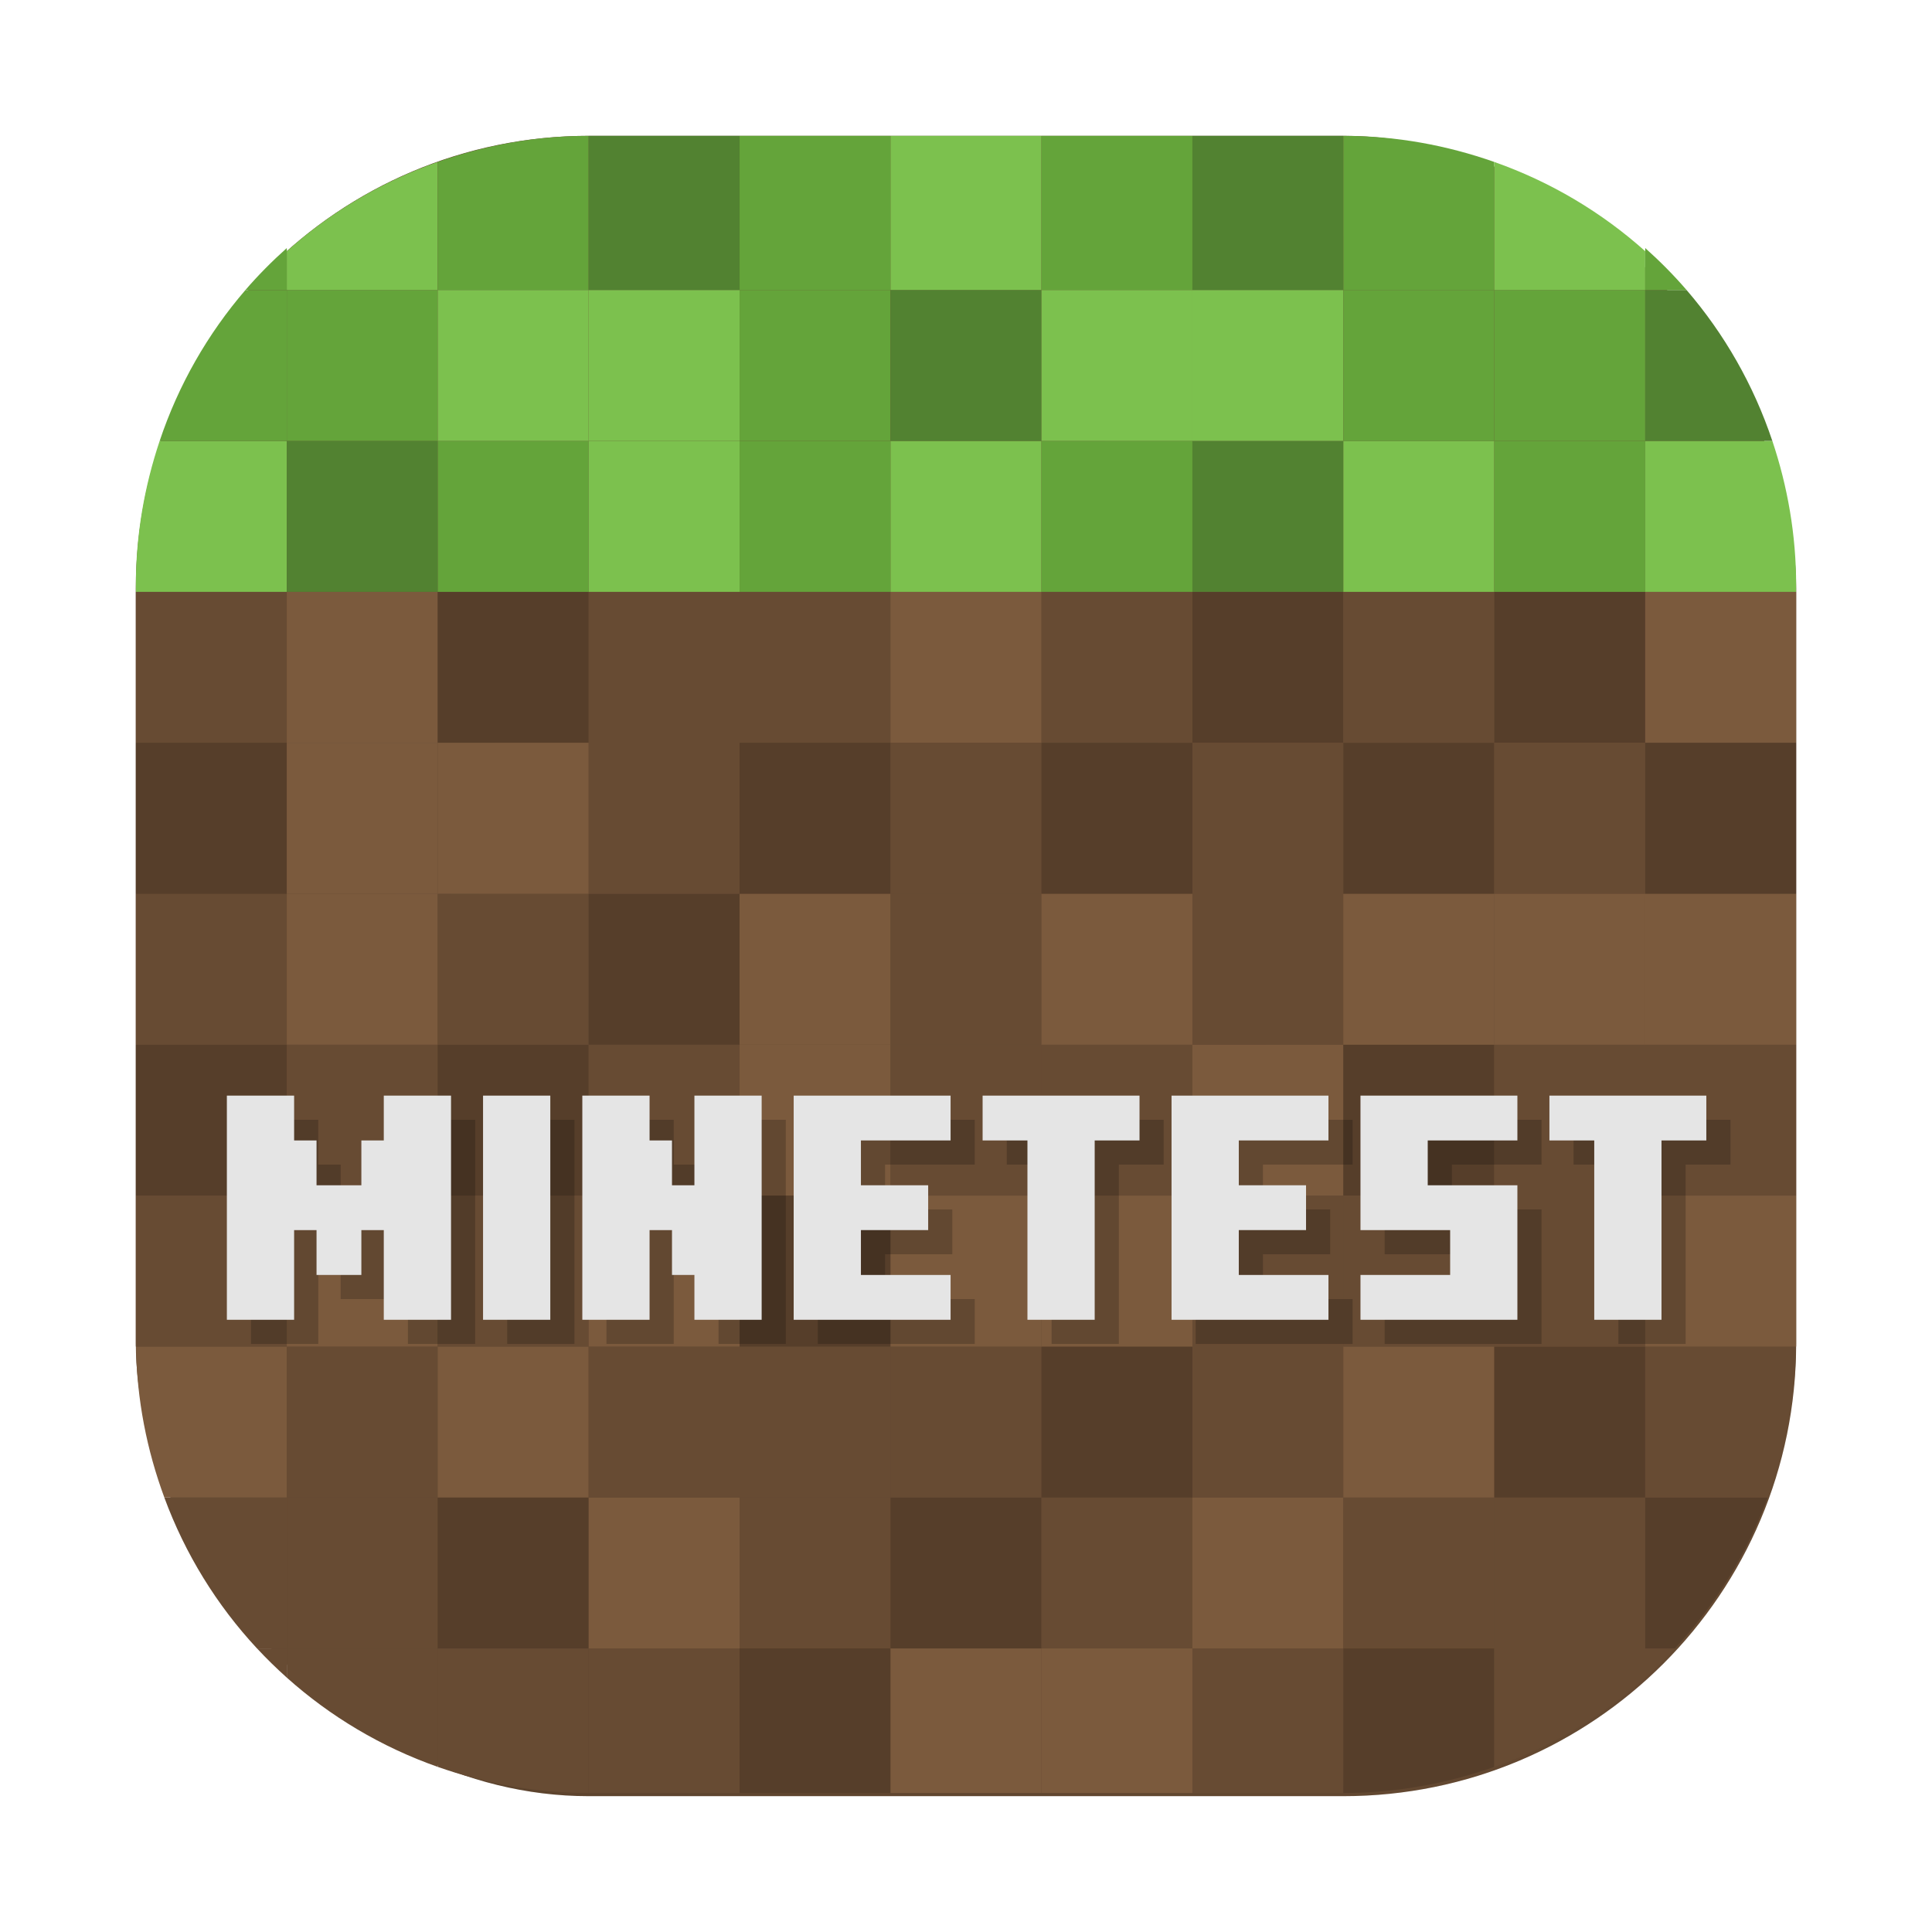 <svg id="svg392" version="1.1" viewBox="0 0 64 64" xmlns="http://www.w3.org/2000/svg">
    <defs id="defs354">
        <style id="style338" type="text/css"/>
        <style id="style340" type="text/css"/>
        <style id="style342" type="text/css"/>
        <style id="style344" type="text/css"/>
        <filter id="filter1057" x="-.027" y="-.027" width="1.054" height="1.054" color-interpolation-filters="sRGB">
            <feGaussianBlur id="feGaussianBlur346" stdDeviation="0.619"/>
        </filter>
        <linearGradient id="linearGradient1053" x1="-127" x2="-72" y1="60" y2="5" gradientTransform="translate(131.5 -.51)" gradientUnits="userSpaceOnUse">
            <stop id="stop349" stop-color="#5b422d" offset="0"/>
            <stop id="stop351" stop-color="#6f5137" offset="1"/>
        </linearGradient>
    </defs>
    <rect id="rect356" x="4.5" y="4.5" width="55" height="55" ry="15" fill="#141414" filter="url(#filter1057)" opacity=".3" stroke-linecap="round" stroke-width="2.744"/>
    <rect id="rect358" x="4.5" y="4.5" width="55" height="55" ry="15" fill="url(#linearGradient1053)" stroke-linecap="round" stroke-width="2.744"/>
    <g id="g118" fill="#674b33" fill-rule="evenodd" stroke-width=".485">
        <g id="g491" transform="translate(0,-13.799)">
            <rect id="rect469" x="4.5" y="33.405" width="5" height="5" ry="0" fill="#674b33"/>
            <rect id="rect471" x="9.5" y="33.405" width="5" height="5" ry="0" fill="#7b5a3d"/>
            <rect id="rect473" x="14.5" y="33.405" width="5" height="5" ry="0" fill="#563e2a"/>
            <rect id="rect475" x="19.5" y="33.405" width="5" height="5" ry="0" fill="#674b33"/>
            <rect id="rect477" x="24.5" y="33.405" width="5" height="5" ry="0" fill="#674b33"/>
            <rect id="rect479" x="29.5" y="33.405" width="5" height="5" ry="0" fill="#7b5a3d"/>
            <rect id="rect481" x="34.5" y="33.405" width="5" height="5" ry="0" fill="#674b33"/>
            <rect id="rect483" x="39.5" y="33.405" width="5" height="5" ry="0" fill="#563e2a"/>
            <rect id="rect485" x="44.5" y="33.405" width="5" height="5" ry="0" fill="#674b33"/>
            <rect id="rect487" x="49.5" y="33.405" width="5" height="5" ry="0" fill="#563e2a"/>
            <rect id="rect489" x="54.5" y="33.405" width="5" height="5" ry="0" fill="#7b5a3d"/>
        </g>
        <g id="g419" transform="translate(0,1.201)">
            <rect id="rect330" x="4.5" y="33.405" width="5" height="5" ry="0" fill="#563e2a"/>
            <rect id="rect386" x="9.5" y="33.405" width="5" height="5" ry="0" fill="#674b33"/>
            <rect id="rect388" x="14.5" y="33.405" width="5" height="5" ry="0" fill="#563e2a"/>
            <rect id="rect390" x="19.5" y="33.405" width="5" height="5" ry="0" fill="#674b33"/>
            <rect id="rect392" x="24.5" y="33.405" width="5" height="5" ry="0" fill="#7b5a3d"/>
            <rect id="rect394" x="29.5" y="33.405" width="5" height="5" ry="0" fill="#674b33"/>
            <rect id="rect396" x="34.5" y="33.405" width="5" height="5" ry="0" fill="#674b33"/>
            <rect id="rect398" x="39.5" y="33.405" width="5" height="5" ry="0" fill="#7b5a3d"/>
            <rect id="rect400" x="44.5" y="33.405" width="5" height="5" ry="0" fill="#563e2a"/>
            <rect id="rect402" x="49.5" y="33.405" width="5" height="5" ry="0" fill="#674b33"/>
            <rect id="rect404" x="54.5" y="33.405" width="5" height="5" ry="0" fill="#674b33"/>
        </g>
        <g id="g443" transform="translate(0,-3.799)">
            <rect id="rect421" x="4.5" y="33.405" width="5" height="5" ry="0" fill="#674b33"/>
            <rect id="rect423" x="9.5" y="33.405" width="5" height="5" ry="0" fill="#7b5a3d"/>
            <rect id="rect425" x="14.5" y="33.405" width="5" height="5" ry="0" fill="#674b33"/>
            <rect id="rect427" x="19.5" y="33.405" width="5" height="5" ry="0" fill="#563e2a"/>
            <rect id="rect429" x="24.5" y="33.405" width="5" height="5" ry="0" fill="#7b5a3d"/>
            <rect id="rect431" x="29.5" y="33.405" width="5" height="5" ry="0" fill="#674b33"/>
            <rect id="rect433" x="34.5" y="33.405" width="5" height="5" ry="0" fill="#7b5a3d"/>
            <rect id="rect435" x="39.5" y="33.405" width="5" height="5" ry="0" fill="#674b33"/>
            <g id="g49" fill="#7b5a3d">
                <rect id="rect437" x="44.5" y="33.405" width="5" height="5" ry="0"/>
                <rect id="rect439" x="49.5" y="33.405" width="5" height="5" ry="0"/>
                <rect id="rect441" x="54.5" y="33.405" width="5" height="5" ry="0"/>
            </g>
        </g>
        <g id="g467" transform="translate(0,-8.799)">
            <rect id="rect445" x="4.5" y="33.405" width="5" height="5" ry="0" fill="#563e2a"/>
            <rect id="rect447" x="9.5" y="33.405" width="5" height="5" ry="0" fill="#7b5a3d"/>
            <rect id="rect449" x="14.5" y="33.405" width="5" height="5" ry="0" fill="#7b5a3d"/>
            <rect id="rect451" x="19.5" y="33.405" width="5" height="5" ry="0" fill="#674b33"/>
            <rect id="rect453" x="24.5" y="33.405" width="5" height="5" ry="0" fill="#563e2a"/>
            <rect id="rect455" x="29.5" y="33.405" width="5" height="5" ry="0" fill="#674b33"/>
            <rect id="rect457" x="34.5" y="33.405" width="5" height="5" ry="0" fill="#563e2a"/>
            <rect id="rect459" x="39.5" y="33.405" width="5" height="5" ry="0" fill="#674b33"/>
            <rect id="rect461" x="44.5" y="33.405" width="5" height="5" ry="0" fill="#563e2a"/>
            <rect id="rect463" x="49.5" y="33.405" width="5" height="5" ry="0" fill="#674b33"/>
            <rect id="rect465" x="54.5" y="33.405" width="5" height="5" ry="0" fill="#563e2a"/>
        </g>
        <g id="g2136" transform="translate(0 -.105)">
            <g id="g68" fill="#674b33">
                <path id="rect589" d="m8.514 54.711c0.314 0.338 0.643 0.659 0.986 0.967v-0.967z"/>
                <path id="rect591" d="m9.5 54.711v0.967c1.442 1.29 3.134 2.3 5 2.957v-3.924z"/>
                <path id="rect593" d="m14.5 54.711v3.924c1.565 0.55 3.243 0.865 5 0.865v-4.789z"/>
                <path id="rect595" d="m19.5 54.711v4.789h5v-4.789z"/>
            </g>
            <path id="rect597" d="m24.5 54.711v4.789h5v-4.789z" fill="#563e2a"/>
            <path id="rect599" d="m29.5 54.711v4.789h5v-4.789z" fill="#7b5a3d"/>
            <path id="rect601" d="m34.5 54.711v4.789h5v-4.789z" fill="#7b5a3d"/>
            <path id="rect603" d="m39.5 54.711v4.789h5v-4.789z" fill="#674b33"/>
            <path id="rect605" d="m44.5 54.711v4.789c1.757 0 3.435-0.315 5-0.865v-3.924z" fill="#563e2a"/>
            <path id="rect607" d="m49.5 54.711v3.924c1.866-0.657 3.558-1.667 5-2.957v-0.967z" fill="#674b33"/>
            <path id="rect609" d="m54.5 54.711v0.967c0.344-0.307 0.673-0.629 0.986-0.967z" fill="#674b33"/>
        </g>
        <g id="g635" transform="translate(0,16.201)">
            <path id="rect613" d="m5.443 33.405c0.691 1.874 1.738 3.567 3.07 5h0.986v-5z" fill="#674b33"/>
            <path id="rect615" d="m9.5 33.405v5h5v-5z" fill="#674b33"/>
            <path id="rect617" d="m14.5 33.405v5h5v-5z" fill="#563e2a"/>
            <path id="rect619" d="m19.5 33.405v5h5v-5z" fill="#7b5a3d"/>
            <path id="rect621" d="m24.5 33.405v5h5v-5z" fill="#674b33"/>
            <path id="rect623" d="m29.5 33.405v5h5v-5z" fill="#563e2a"/>
            <path id="rect625" d="m34.5 33.405v5h5v-5z" fill="#674b33"/>
            <path id="rect627" d="m39.5 33.405v5h5v-5z" fill="#7b5a3d"/>
            <path id="rect629" d="m44.5 33.405v5h5v-5z" fill="#674b33"/>
            <path id="rect631" d="m49.5 33.405v5h5v-5z" fill="#674b33"/>
            <path id="rect633" d="m54.5 33.405v5h0.986c1.332-1.433 2.379-3.126 3.07-5z" fill="#563e2a"/>
        </g>
        <g id="g659" transform="translate(0,11.201)">
            <path id="rect637" d="m4.506 33.405c0.024 1.76 0.361 3.439 0.938 5h4.057v-5z" fill="#7b5a3d"/>
            <path id="rect639" d="m9.5 33.405v5h5v-5z" fill="#674b33"/>
            <path id="rect641" d="m14.5 33.405v5h5v-5z" fill="#7b5a3d"/>
            <g id="g96" fill="#674b33">
                <path id="rect643" d="m19.5 33.405v5h5v-5z"/>
                <path id="rect645" d="m24.5 33.405v5h5v-5z"/>
                <path id="rect647" d="m29.5 33.405v5h5v-5z"/>
            </g>
            <path id="rect649" d="m34.5 33.405v5h5v-5z" fill="#563e2a"/>
            <path id="rect651" d="m39.5 33.405v5h5v-5z" fill="#674b33"/>
            <path id="rect653" d="m44.5 33.405v5h5v-5z" fill="#7b5a3d"/>
            <path id="rect655" d="m49.5 33.405v5h5v-5z" fill="#563e2a"/>
            <path id="rect657" d="m54.5 33.405v5h4.057c0.576-1.561 0.913-3.24 0.938-5z" fill="#674b33"/>
        </g>
        <g id="g683" transform="translate(0,6.201)">
            <rect id="rect661" x="4.5" y="33.405" width="5" height="5" ry="0" fill="#674b33"/>
            <rect id="rect663" x="9.5" y="33.405" width="5" height="5" ry="0" fill="#7b5a3d"/>
            <rect id="rect665" x="14.5" y="33.405" width="5" height="5" ry="0" fill="#674b33"/>
            <rect id="rect667" x="19.5" y="33.405" width="5" height="5" ry="0" fill="#7b5a3d"/>
            <rect id="rect669" x="24.5" y="33.405" width="5" height="5" ry="0" fill="#563e2a"/>
            <rect id="rect671" x="29.5" y="33.405" width="5" height="5" ry="0" fill="#7b5a3d"/>
            <rect id="rect673" x="34.5" y="33.405" width="5" height="5" ry="0" fill="#7b5a3d"/>
            <g id="g114" fill="#674b33">
                <rect id="rect675" x="39.5" y="33.405" width="5" height="5" ry="0"/>
                <rect id="rect677" x="44.5" y="33.405" width="5" height="5" ry="0"/>
                <rect id="rect679" x="49.5" y="33.405" width="5" height="5" ry="0"/>
            </g>
            <rect id="rect681" x="54.5" y="33.405" width="5" height="5" ry="0" fill="#7b5a3d"/>
        </g>
    </g>
    <g id="g5128" fill-rule="evenodd">
        <g id="g2099" transform="translate(0 -.105)" stroke-width=".485">
            <path id="rect1053" d="M 5.289,14.711 C 4.785,16.215 4.5,17.822 4.5,19.5 v 0.211 h 5 v -5 z" fill="#7cc14e"/>
            <path id="rect1055" d="m9.5 14.711v5h5v-5z" fill="#528231"/>
            <path id="rect1057" d="m14.5 14.711v5h5v-5z" fill="#64a43a"/>
            <path id="rect1059" d="m19.5 14.711v5h5v-5z" fill="#7cc14e"/>
            <path id="rect1061" d="m24.5 14.711v5h5v-5z" fill="#64a43a"/>
            <path id="rect1063" d="m29.5 14.711v5h5v-5z" fill="#7cc14e"/>
            <path id="rect1065" d="m34.5 14.711v5h5v-5z" fill="#64a43a"/>
            <path id="rect1067" d="m39.5 14.711v5h5v-5z" fill="#528231"/>
            <path id="rect1069" d="m44.5 14.711v5h5v-5z" fill="#7cc14e"/>
            <path id="rect1071" d="m49.5 14.711v5h5v-5z" fill="#64a43a"/>
            <path id="rect1073" d="m54.5 14.711v5h5v-0.211c0-1.678-0.285-3.285-0.789-4.789z" fill="#7cc14e"/>
        </g>
        <g id="g2112" transform="translate(0 -.105)" stroke-width=".485">
            <path id="rect1077" d="M 8.131,9.711 C 6.882,11.161 5.911,12.853 5.289,14.711 H 9.5 V 9.711 Z" fill="#64a43a"/>
            <path id="rect1079" d="m9.5 9.711v5h5v-5z" fill="#64a43a"/>
            <path id="rect1081" d="m14.5 9.711v5h5v-5z" fill="#7cc14e"/>
            <path id="rect1083" d="m19.5 9.711v5h5v-5z" fill="#7cc14e"/>
            <path id="rect1085" d="m24.5 9.711v5h5v-5z" fill="#64a43a"/>
            <path id="rect1087" d="m29.5 9.711v5h5v-5z" fill="#528231"/>
            <path id="rect1089" d="m34.5 9.711v5h5v-5z" fill="#7cc14e"/>
            <path id="rect1091" d="m39.5 9.711v5h5v-5z" fill="#7cc14e"/>
            <path id="rect1093" d="m44.5 9.711v5h5v-5z" fill="#64a43a"/>
            <path id="rect1095" d="m49.5 9.711v5h5v-5z" fill="#64a43a"/>
            <path id="rect1097" d="m54.5 9.711v5h4.211c-0.622-1.858-1.593-3.55-2.842-5z" fill="#528231"/>
        </g>
        <g id="g5090">
            <path id="rect1101" d="M 9.5,8.217 C 9.015,8.651 8.556,9.112 8.131,9.605 H 9.5 Z" fill="#64a43a" stroke-width=".485"/>
            <g id="g154" stroke-width=".552">
                <path id="rect1103" d="m14.5 5.365c-1.866 0.657-3.558 1.667-5 2.957v1.283h5v-4.24z" fill="#7cc14e"/>
                <path id="rect1105" d="m19.5 4.5c-1.757 0-3.435 0.315-5 0.865v4.24h5v-5.105z" fill="#64a43a"/>
                <path id="rect1107" d="m19.5 4.5v5.105h5v-5.105h-5z" fill="#528231"/>
                <path id="rect1109" d="m24.5 4.5v5.105h5v-5.105h-5z" fill="#64a43a"/>
                <path id="rect1111" d="m29.5 4.5v5.105h5v-5.105h-5z" fill="#7cc14e"/>
                <path id="rect1113" d="m34.5 4.5v5.105h5v-5.105h-5z" fill="#64a43a"/>
                <path id="rect1115" d="m39.5 4.5v5.105h5v-5.105h-5z" fill="#528231"/>
                <path id="rect1117" d="m44.5 4.5v5.105h5v-4.24c-1.565-0.55-3.243-0.865-5-0.865z" fill="#64a43a"/>
                <path id="rect1119" d="m49.5 5.365v4.24h5v-1.283c-1.442-1.29-3.134-2.3-5-2.957z" fill="#7cc14e"/>
            </g>
            <path id="rect1121" d="m54.5 8.217v1.389h1.369c-0.425-0.493-0.884-0.955-1.369-1.389z" fill="#64a43a" stroke-width=".485"/>
        </g>
    </g>
    <g id="g166" fill="#5e4aa6">
        <g id="g368">
            <circle id="circle360" cx="-1362.1" cy="-1209" r="0"/>
            <circle id="circle362" cx="-262.53" cy="56.464" r="0" fill-rule="evenodd"/>
            <circle id="circle364" cx="-1248.7" cy="-1241.6" r="0"/>
            <circle id="circle366" cx="-149.15" cy="23.855" r="0" fill-rule="evenodd"/>
        </g>
        <circle id="circle388" cx="-1314.2" cy="-1241.6" r="0"/>
        <circle id="circle390" cx="-214.7" cy="23.855" r="0" fill-rule="evenodd"/>
    </g>
    <g id="g488" transform="translate(0,8)">
        <g id="g5607" transform="matrix(1.326 0 0 1.326 -80.711 .305)" opacity=".2" aria-label="MINETEST">
            <path id="path5591" d="m68.819 25.071v2.24h-1.68v-5.6h1.68v1.12h0.56v1.12h1.12v-1.12h0.56v-1.12h1.68v5.6h-1.68v-2.24h-0.56v1.12h-1.12v-1.12z"/>
            <path id="path5593" d="m73.539 27.311v-5.6h1.68v5.6z"/>
            <path id="path5595" d="m77.699 25.071v2.24h-1.68v-5.6h1.68v1.12h0.56v1.12h0.56v-2.24h1.68v5.6h-1.68v-1.12h-0.56v-1.12z"/>
            <path id="path5597" d="m82.979 25.071v1.12h2.24v1.12h-3.92v-5.6h3.92v1.12h-2.24v1.12h1.68v1.12z"/>
            <path id="path5599" d="m88.819 22.831v4.48h-1.68v-4.48h-1.12v-1.12h3.92v1.12z"/>
            <path id="path5601" d="m92.419 25.071v1.12h2.24v1.12h-3.92v-5.6h3.92v1.12h-2.24v1.12h1.68v1.12z"/>
            <path id="path5603" d="m95.459 25.071v-3.36h3.92v1.12h-2.24v1.12h2.24v3.36h-3.92v-1.12h2.24v-1.12z"/>
            <path id="path5605" d="m102.979 22.831v4.48h-1.68v-4.48h-1.12v-1.12h3.92v1.12z"/>
        </g>
        <g id="text2137" transform="matrix(1.326 0 0 1.326 -81.511 -.495)" fill="#e5e5e5" aria-label="MINETEST">
            <path id="path2198" d="m68.819 25.071v2.24h-1.68v-5.6h1.68v1.12h0.56v1.12h1.12v-1.12h0.56v-1.12h1.68v5.6h-1.68v-2.24h-0.56v1.12h-1.12v-1.12z"/>
            <path id="path2195" d="m73.539 27.311v-5.6h1.68v5.6z"/>
            <path id="path2192" d="m77.699 25.071v2.24h-1.68v-5.6h1.68v1.12h0.56v1.12h0.56v-2.24h1.68v5.6h-1.68v-1.12h-0.56v-1.12z"/>
            <path id="path2189" d="m82.979 25.071v1.12h2.24v1.12h-3.92v-5.6h3.92v1.12h-2.24v1.12h1.68v1.12z"/>
            <path id="path2186" d="m88.819 22.831v4.48h-1.68v-4.48h-1.12v-1.12h3.92v1.12z"/>
            <path id="path2183" d="m92.419 25.071v1.12h2.24v1.12h-3.92v-5.6h3.92v1.12h-2.24v1.12h1.68v1.12z"/>
            <path id="path2180" d="m95.459 25.071v-3.36h3.92v1.12h-2.24v1.12h2.24v3.36h-3.92v-1.12h2.24v-1.12z"/>
            <path id="path2177" d="m102.979 22.831v4.48h-1.68v-4.48h-1.12v-1.12h3.92v1.12z"/>
        </g>
    </g>
</svg>
